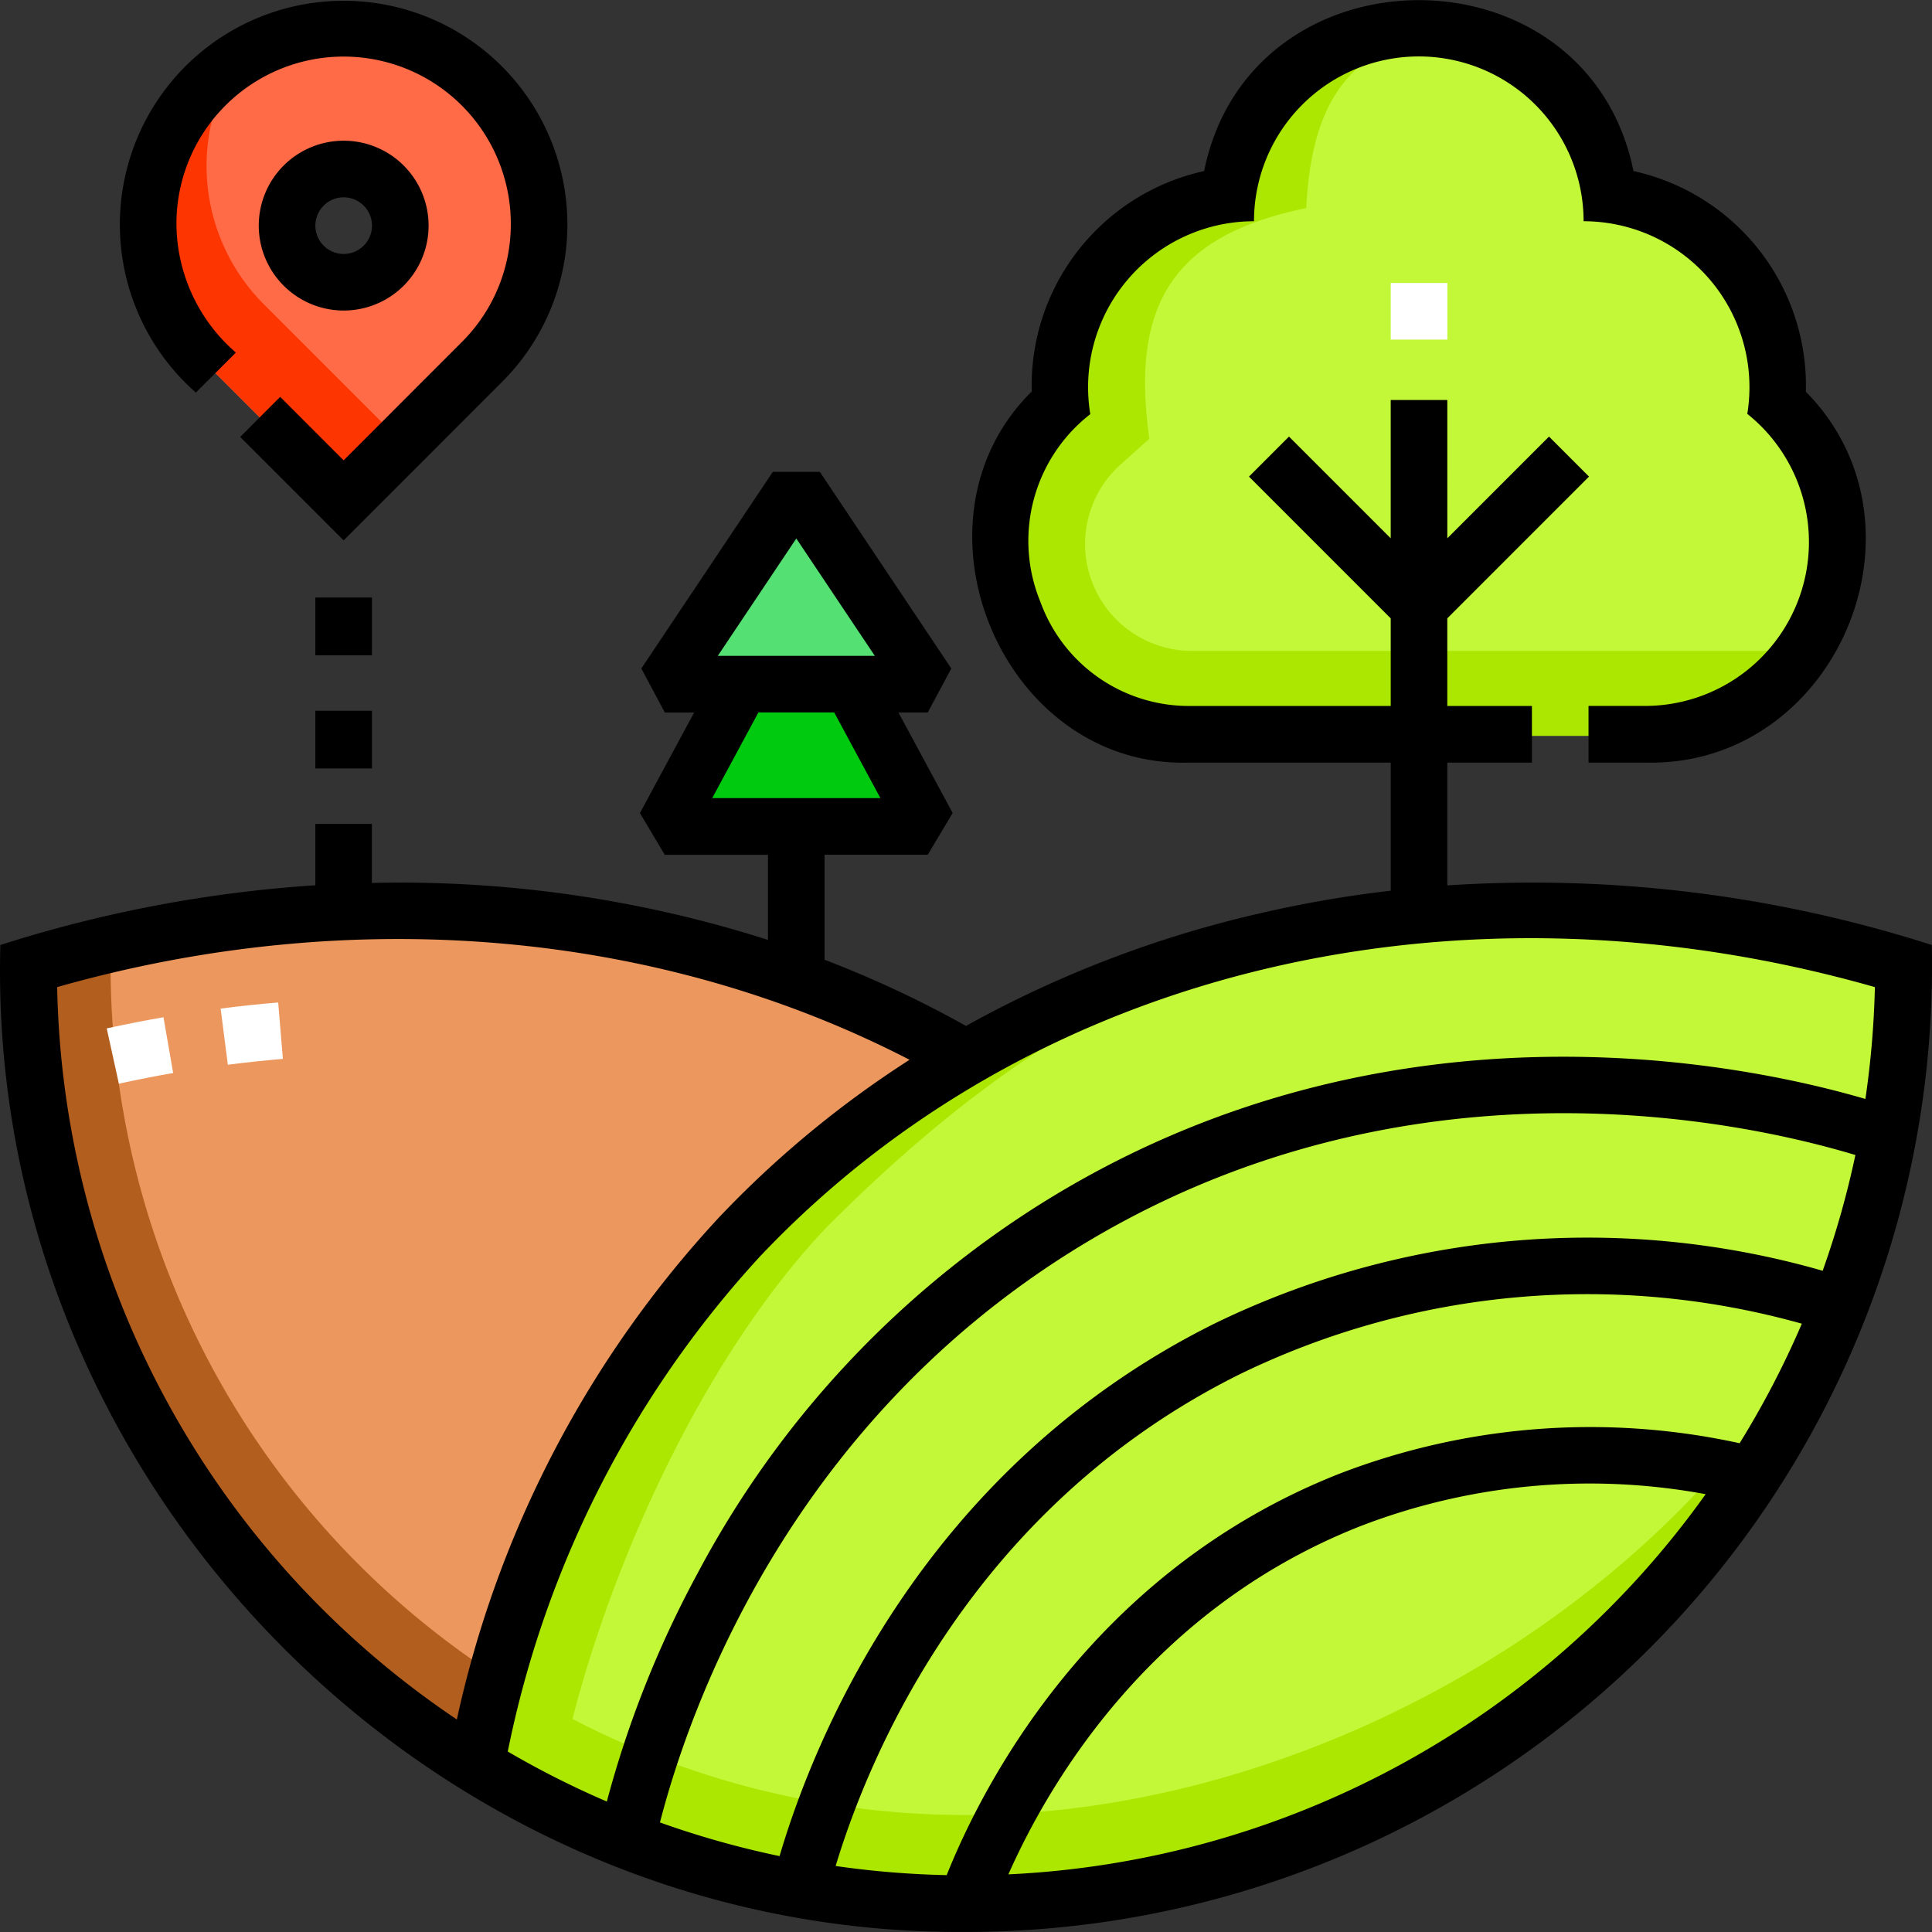 <svg xmlns="http://www.w3.org/2000/svg" width="78" height="77.999" viewBox="0 0 78 77.999">
  <rect x="0" y="0" width="78" height="77.999" fill="#333333" stroke="none"/>
  <g id="Grupo_1111769" data-name="Grupo 1111769" transform="translate(0 -0.001)">
    <g id="Grupo_1111767" data-name="Grupo 1111767" transform="translate(1.038 1.176)">
      <g id="Grupo_1111766" data-name="Grupo 1111766">
        <g id="Grupo_1111765" data-name="Grupo 1111765">
          <g id="Grupo_1111750" data-name="Grupo 1111750" transform="translate(0 35.44)">
            <path id="Trazado_897001" data-name="Trazado 897001" d="M6.813,242.578a37.835,37.835,0,0,0,18.148,32.328L44.775,246.37c-10.853-6.317-24.664-7.811-37.962-3.792Z" transform="translate(-6.813 -240.346)" fill="#eb975d"/>
          </g>
          <g id="Grupo_1111751" data-name="Grupo 1111751" transform="translate(0 36.763)">
            <path id="Trazado_897002" data-name="Trazado 897002" d="M6.813,249.94a37.835,37.835,0,0,0,18.148,32.328l2-2.883-.442-.181a34.218,34.218,0,0,1-16.28-29.264v-.909q-1.717.4-3.428.909Z" transform="translate(-6.813 -249.031)" fill="#b25e1e"/>
          </g>
          <g id="Grupo_1111752" data-name="Grupo 1111752" transform="translate(4.931)">
            <path id="Trazado_897003" data-name="Trazado 897003" d="M52.659,10.027A7.894,7.894,0,0,0,41.5,21.191l5.582,5.582,5.582-5.582a7.894,7.894,0,0,0,0-11.164Zm-5.582,7.938a2.285,2.285,0,1,1,2.285-2.285A2.285,2.285,0,0,1,47.077,17.965Z" transform="translate(-39.183 -7.715)" fill="#ff6a47"/>
          </g>
          <g id="Grupo_1111753" data-name="Grupo 1111753" transform="translate(4.931 1.255)">
            <path id="Trazado_897004" data-name="Trazado 897004" d="M49.445,31.387l-5.582-5.582a7.9,7.9,0,0,1-1.057-9.852A7.894,7.894,0,0,0,41.5,28.174l5.582,5.582Z" transform="translate(-39.183 -15.953)" fill="#fd3501"/>
          </g>
          <g id="Grupo_1111754" data-name="Grupo 1111754" transform="translate(25.796 26.364)">
            <path id="Trazado_897005" data-name="Trazado 897005" d="M186.764,186.445l-3.025-5.609-4.536-.064-3.06,5.673Z" transform="translate(-176.144 -180.772)" fill="#00ca0f"/>
          </g>
          <g id="Grupo_1111756" data-name="Grupo 1111756" transform="translate(18.177 35.44)">
            <g id="Grupo_1111755" data-name="Grupo 1111755">
              <path id="Trazado_897006" data-name="Trazado 897006" d="M136.772,253.508a42.352,42.352,0,0,0-10.645,21.352,37.865,37.865,0,0,0,57.643-32.282C166.4,237.328,148.156,241.484,136.772,253.508Z" transform="translate(-126.127 -240.346)" fill="#c3f839"/>
            </g>
          </g>
          <g id="Grupo_1111757" data-name="Grupo 1111757" transform="translate(18.177 36.341)">
            <path id="Trazado_897007" data-name="Trazado 897007" d="M145.912,282.024a34.386,34.386,0,0,1-15.887-3.876c1.622-6.328,5.24-14.534,10.216-19.806,7.031-7.082,13.246-10.483,19.349-11.666q-.042-.2-.077-.413a41.122,41.122,0,0,0-33.387,33.613,37.877,37.877,0,0,0,55.7-20.282C175.748,272.986,160.17,282.024,145.912,282.024Z" transform="translate(-126.127 -246.264)" fill="#abe700"/>
          </g>
          <g id="Grupo_1111759" data-name="Grupo 1111759" transform="translate(3.271 39.298)">
            <g id="Grupo_1111758" data-name="Grupo 1111758">
              <path id="Trazado_897008" data-name="Trazado 897008" d="M28.775,268.949l-.49-2.232c.758-.166,1.529-.318,2.291-.45l.391,2.251C30.238,268.644,29.5,268.79,28.775,268.949Zm4.4-.765-.291-2.267c.769-.1,1.551-.182,2.323-.246l.19,2.277C34.66,268.01,33.913,268.089,33.177,268.184Z" transform="translate(-28.285 -265.671)" fill="#fff"/>
            </g>
          </g>
          <g id="Grupo_1111760" data-name="Grupo 1111760" transform="translate(39.337 0)">
            <path id="Trazado_897009" data-name="Trazado 897009" d="M296.388,22.86a7.738,7.738,0,0,0-6.78-8.36c-1.131-9.048-14.227-9.042-15.355,0a7.738,7.738,0,0,0-6.78,8.36c-5.1,4.585-1.7,13.48,5.261,13.387h18.394a7.727,7.727,0,0,0,5.261-13.387Z" transform="translate(-265.023 -7.715)" fill="#c3f839"/>
          </g>
          <g id="Grupo_1111762" data-name="Grupo 1111762" transform="translate(39.337 0)">
            <g id="Grupo_1111761" data-name="Grupo 1111761">
              <path id="Trazado_897010" data-name="Trazado 897010" d="M291.129,36.247a7.72,7.72,0,0,0,6.421-3.428H272.688a4.316,4.316,0,0,1-2.923-7.41l1.285-1.155c-.713-5.144.7-8.164,6.335-9.311.207-4.033,1.526-6.3,5.217-7.2a7.553,7.553,0,0,0-8.349,6.757,7.738,7.738,0,0,0-6.78,8.36c-5.1,4.585-1.7,13.48,5.261,13.387Z" transform="translate(-265.024 -7.716)" fill="#abe700"/>
            </g>
          </g>
          <g id="Grupo_1111763" data-name="Grupo 1111763" transform="translate(55.11 10.25)">
            <path id="Trazado_897011" data-name="Trazado 897011" d="M368.564,75h2.285v2.285h-2.285Z" transform="translate(-368.564 -75)" fill="#fff"/>
          </g>
          <g id="Grupo_1111764" data-name="Grupo 1111764" transform="translate(25.796 18.358)">
            <path id="Trazado_897012" data-name="Trazado 897012" d="M181.454,128.218l-5.31,7.935h10.62Z" transform="translate(-176.144 -128.218)" fill="#54e072"/>
          </g>
        </g>
      </g>
    </g>
    <g id="Grupo_1111768" data-name="Grupo 1111768" transform="translate(0 0.001)">
      <path id="Trazado_897013" data-name="Trazado 897013" d="M77.992,38.163a52.756,52.756,0,0,0-19.561-2.406V30.8h3.417V28.513c-.042,0-1.481,0-3.417,0V24.976l5.722-5.723-1.615-1.616-4.106,4.107V16.16H56.147v5.584L52.04,17.637l-1.615,1.616,5.722,5.723v3.537c-3.795,0-8.1,0-8.172,0a6.374,6.374,0,0,1-5.97-4.2,6.48,6.48,0,0,1,2.013-7.581,6.7,6.7,0,0,1,6.609-7.789,6.653,6.653,0,1,1,13.307,0,6.7,6.7,0,0,1,6.609,7.777,6.619,6.619,0,0,1-4.068,11.791H64.133V30.8h2.342c7.641.147,11.787-9.545,6.432-14.974a8.868,8.868,0,0,0-6.96-8.909c-1.86-9.2-15.47-9.2-17.333,0a8.867,8.867,0,0,0-6.96,8.9C36.347,21.047,40.442,31,47.977,30.8c.082,0,4.38,0,8.17,0v5.171a47.5,47.5,0,0,0-5.29.916A45.163,45.163,0,0,0,39,41.43a43.572,43.572,0,0,0-5.71-2.671v-4.24h4.166l1.005-1.685-2.189-4.059h1.183L38.407,27,33.1,19.062H31.2L25.892,27l.949,1.778h1.183l-2.189,4.059,1.005,1.685h4.166v3.435a48.859,48.859,0,0,0-15.992-2.3V33.275H12.731v2.477A53.08,53.08,0,0,0,.014,38.163C-.574,59.809,17.333,78.157,39,78.009A39.009,39.009,0,0,0,77.992,38.163ZM32.149,21.751l3.17,4.738H28.98Zm-1.53,7.023h3.06l1.865,3.459h-6.79ZM2.308,39.863c11.884-3.38,24.262-2.311,34.413,2.934a41.377,41.377,0,0,0-7.686,6.357A43.338,43.338,0,0,0,18.444,69.431,36.456,36.456,0,0,1,2.308,39.863ZM30.694,50.726c10.934-11.551,28.111-15.677,45-10.863a36.813,36.813,0,0,1-.383,4.516c-4.974-1.454-19.421-4.467-33.306,4.243A39.407,39.407,0,0,0,28.138,63.578,42.023,42.023,0,0,0,24.5,72.744a36.443,36.443,0,0,1-4-2.019,41.7,41.7,0,0,1,10.194-20ZM38.22,75.715a36.869,36.869,0,0,1-4.483-.369c1.337-4.422,5.448-14.43,16.272-19.832a32.06,32.06,0,0,1,22.736-2.062,36.656,36.656,0,0,1-2.512,4.826A28.169,28.169,0,0,0,54.1,59.5C44.047,63.453,39.65,72.138,38.22,75.715ZM48.989,53.469c-11.8,5.889-16.158,16.866-17.516,21.478a36.6,36.6,0,0,1-4.829-1.359c1.174-4.554,5.132-15.849,16.579-23.029,13.345-8.371,27.254-5.254,31.684-3.917a36.389,36.389,0,0,1-1.321,4.673,34.394,34.394,0,0,0-24.6,2.155ZM40.711,75.684c1.626-3.669,5.728-10.717,14.222-14.062a25.74,25.74,0,0,1,13.929-1.287A36.693,36.693,0,0,1,40.711,75.684Z" transform="translate(0 -0.011)"/>
      <path id="Trazado_897014" data-name="Trazado 897014" d="M72,44.151a3.428,3.428,0,1,0-3.427-3.428A3.431,3.431,0,0,0,72,44.151Zm0-4.57a1.143,1.143,0,1,1-1.142,1.143A1.144,1.144,0,0,1,72,39.581Z" transform="translate(-58.126 -31.614)"/>
      <path id="Trazado_897015" data-name="Trazado 897015" d="M34.825,15.851l1.615-1.616a6.912,6.912,0,0,1-2.4-5.2,6.75,6.75,0,1,1,13.5,0,6.708,6.708,0,0,1-1.977,4.774L40.79,18.586l-2.561-2.562L36.614,17.64l4.176,4.178,6.388-6.39a8.978,8.978,0,0,0,2.646-6.39,9.034,9.034,0,1,0-15,6.812Z" transform="translate(-26.917 -0.001)"/>
      <path id="Trazado_897016" data-name="Trazado 897016" d="M83.569,158.355h2.285v2.331H83.569Z" transform="translate(-70.838 -134.231)"/>
      <path id="Trazado_897017" data-name="Trazado 897017" d="M83.569,188.354h2.285v2.331H83.569Z" transform="translate(-70.838 -159.66)"/>
    </g>
  </g>
</svg>
